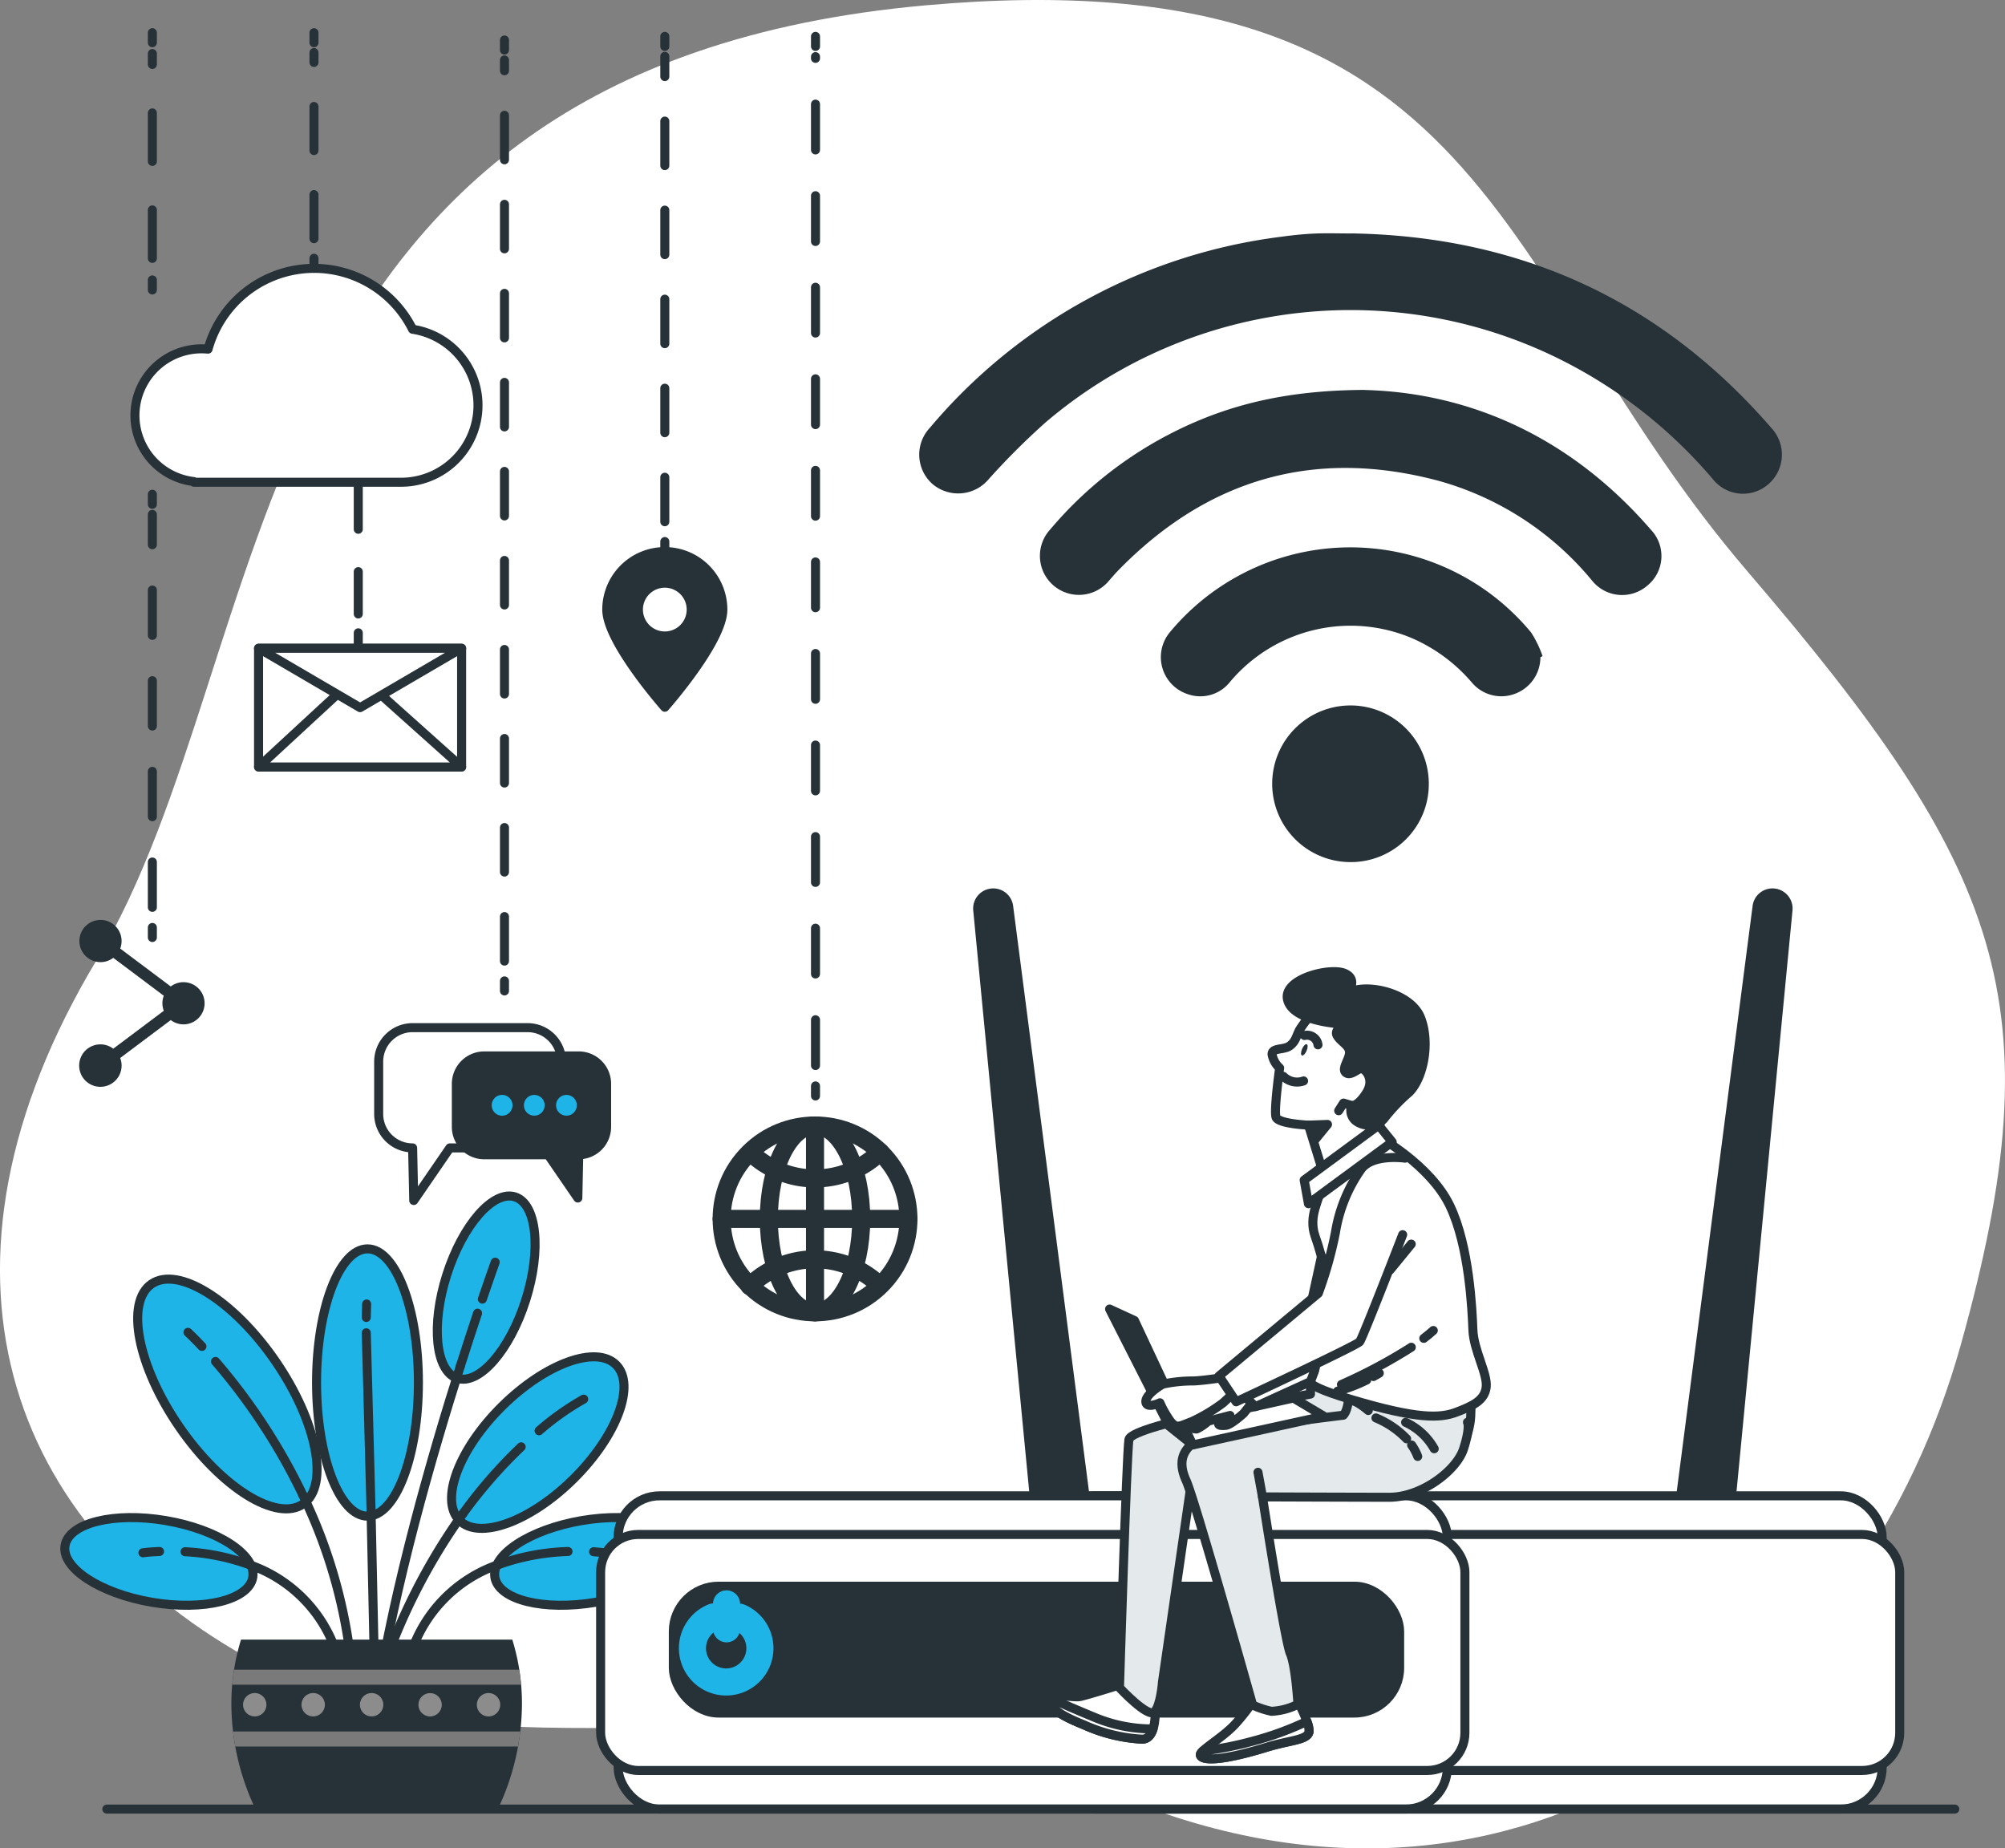 <svg xmlns="http://www.w3.org/2000/svg" width="222.07" height="204.703" viewBox="0 0 222.07 204.703">
  <rect x="0" y="0" width="222.07" height="204.703" fill="#808080" stroke="none"/>
  <g id="Grupo_1070083" data-name="Grupo 1070083" transform="translate(-2744.658 8173.351)">
    <path id="Trazado_816731" data-name="Trazado 816731" d="M102.587,21.636c62.625-5.579,62.726,29.752,90.943,62.67s34.256,47.837,23.618,85.784-46.479,67.689-90.822,50.836-69.744-.666-97.714-15.636-38.35-43.884-17.878-77.963S25.371,28.513,102.587,21.636Z" transform="translate(2744.655 -8194.402)" fill="#fff"/>
    <g id="_5990697" data-name="5990697" transform="translate(2751.338 -8175.5)">
      <g id="Wifi_Icon" data-name="Wifi Icon" transform="translate(95.135 27.986)">
        <g id="Grupo_1068058" data-name="Grupo 1068058">
          <path id="Trazado_814118" data-name="Trazado 814118" d="M261.044,62.3c18.7.289,34.311,7.384,46.6,21.575a4.321,4.321,0,0,1-.4,6.237,4.261,4.261,0,0,1-6.081-.565A53.469,53.469,0,0,0,285.444,76.88a52.074,52.074,0,0,0-58.186,6.33,79.389,79.389,0,0,0-6.308,6.29,4.408,4.408,0,0,1-6.232.565,4.34,4.34,0,0,1-.3-6.237,60.74,60.74,0,0,1,38.879-21.152c1.223-.169,2.456-.3,3.688-.356,1.348-.062,2.7-.013,4.057-.013Z" transform="translate(-213.242 -62.289)" fill="#263238"/>
          <path id="Trazado_814119" data-name="Trazado 814119" d="M279.266,101.294c11.82.307,22.936,5.356,31.677,15.463a4.217,4.217,0,0,1-.391,6.21,4.269,4.269,0,0,1-6.143-.6,33.727,33.727,0,0,0-16.837-10.979c-13.741-3.71-25.623-.325-35.57,9.844-.369.378-.712.783-1.063,1.179a4.32,4.32,0,1,1-6.526-5.658,43.39,43.39,0,0,1,13.932-10.925c6.117-3.034,12.6-4.511,20.921-4.542Z" transform="translate(-229.921 -83.941)" fill="#263238"/>
          <path id="Trazado_814120" data-name="Trazado 814120" d="M315.412,152.706a4.317,4.317,0,0,1-2.762,4.044,4.266,4.266,0,0,1-4.818-1.21,18.313,18.313,0,0,0-6.6-4.907,17.442,17.442,0,0,0-20.2,4.822,4.181,4.181,0,0,1-4.617,1.379,4.312,4.312,0,0,1-2-6.931,25.964,25.964,0,0,1,39.965.076,12.058,12.058,0,0,1,1.272,2.625l-.227.107Z" transform="translate(-246.614 -105.774)" fill="#263238"/>
          <path id="Trazado_814121" data-name="Trazado 814121" d="M309.817,197.179a8.674,8.674,0,1,1,8.648-8.639,8.631,8.631,0,0,1-8.648,8.639Z" transform="translate(-262.028 -127.542)" fill="#263238"/>
        </g>
      </g>
      <g id="Globe_Icon" data-name="Globe Icon" transform="translate(68.965 6.179)">
        <g id="Grupo_1068059" data-name="Grupo 1068059" transform="translate(0 116.333)">
          <circle id="Elipse_9060" data-name="Elipse 9060" cx="10.343" cy="10.343" r="10.343" transform="translate(0 14.627) rotate(-45)" fill="none" stroke="#263238" stroke-linecap="round" stroke-linejoin="round" stroke-width="2"/>
          <ellipse id="Elipse_9061" data-name="Elipse 9061" cx="5.116" cy="10.343" rx="5.116" ry="10.343" transform="translate(9.509 4.282)" fill="none" stroke="#263238" stroke-linecap="round" stroke-linejoin="round" stroke-width="2"/>
          <path id="Trazado_814122" data-name="Trazado 814122" d="M171.29,279.243a10.345,10.345,0,0,0,14.333-.093" transform="translate(-163.783 -271.937)" fill="none" stroke="#263238" stroke-linecap="round" stroke-linejoin="round" stroke-width="2"/>
          <path id="Trazado_814123" data-name="Trazado 814123" d="M185.4,308.745a10.342,10.342,0,0,0-14.4.1" transform="translate(-163.622 -286.776)" fill="none" stroke="#263238" stroke-linecap="round" stroke-linejoin="round" stroke-width="2"/>
          <line id="Línea_3528" data-name="Línea 3528" x2="20.685" transform="translate(4.282 14.624)" fill="none" stroke="#263238" stroke-linecap="round" stroke-linejoin="round" stroke-width="2"/>
          <line id="Línea_3529" data-name="Línea 3529" y2="20.685" transform="translate(14.625 4.282)" fill="none" stroke="#263238" stroke-linecap="round" stroke-linejoin="round" stroke-width="2"/>
        </g>
        <g id="Grupo_1068060" data-name="Grupo 1068060" transform="translate(14.678)">
          <line id="Línea_3530" data-name="Línea 3530" y1="1.112" transform="translate(0 116.233)" fill="none" stroke="#263238" stroke-linecap="round" stroke-linejoin="round" stroke-width="1"/>
          <line id="Línea_3531" data-name="Línea 3531" y1="111.731" transform="translate(0 2.242)" fill="none" stroke="#263238" stroke-linecap="round" stroke-linejoin="round" stroke-width="1" stroke-dasharray="0 0 5.07 5.07"/>
          <line id="Línea_3532" data-name="Línea 3532" y1="1.112" fill="none" stroke="#263238" stroke-linecap="round" stroke-linejoin="round" stroke-width="1"/>
        </g>
      </g>
      <g id="Ubication_Icon" data-name="Ubication Icon" transform="translate(60.525 6.179)">
        <path id="Trazado_814124" data-name="Trazado 814124" d="M141.868,129.68a6.428,6.428,0,0,0-6.428,6.428c0,3.55,6.428,10.81,6.428,10.81s6.428-7.26,6.428-10.81A6.428,6.428,0,0,0,141.868,129.68Zm0,9.346a2.923,2.923,0,1,1,2.923-2.923A2.922,2.922,0,0,1,141.868,139.026Z" transform="translate(-135.44 -72.624)" fill="#263238" stroke="#263238" stroke-linecap="round" stroke-linejoin="round" stroke-width="1"/>
        <g id="Grupo_1068061" data-name="Grupo 1068061" transform="translate(6.428)">
          <line id="Línea_3533" data-name="Línea 3533" y1="1.112" transform="translate(0 55.944)" fill="none" stroke="#263238" stroke-linecap="round" stroke-linejoin="round" stroke-width="1"/>
          <line id="Línea_3534" data-name="Línea 3534" y1="51.54" transform="translate(0 2.211)" fill="none" stroke="#263238" stroke-linecap="round" stroke-linejoin="round" stroke-width="1" stroke-dasharray="0 0 4.93 4.93"/>
          <line id="Línea_3535" data-name="Línea 3535" y1="1.112" fill="none" stroke="#263238" stroke-linecap="round" stroke-linejoin="round" stroke-width="1"/>
        </g>
      </g>
      <g id="Chat_Icon" data-name="Chat Icon" transform="translate(35.262 6.579)">
        <g id="Grupo_1068064" data-name="Grupo 1068064" transform="translate(0 109.378)">
          <path id="Trazado_814125" data-name="Trazado 814125" d="M95.145,248.2H82.409a3.76,3.76,0,0,0-3.759,3.759v5.8a3.76,3.76,0,0,0,3.759,3.759h0l.125,5.823,4-5.823h8.612A3.76,3.76,0,0,0,98.9,257.76v-5.8A3.76,3.76,0,0,0,95.145,248.2Z" transform="translate(-78.65 -248.2)" fill="#fff" stroke="#263238" stroke-linecap="round" stroke-linejoin="round" stroke-width="1"/>
          <g id="Grupo_1068063" data-name="Grupo 1068063" transform="translate(8.603 3.132)">
            <path id="Trazado_814126" data-name="Trazado 814126" d="M101.077,255.24h10.467a3.089,3.089,0,0,1,3.087,3.087V263.1a3.089,3.089,0,0,1-3.087,3.087h0l-.1,4.787-3.287-4.787h-7.077A3.089,3.089,0,0,1,97.99,263.1v-4.769A3.089,3.089,0,0,1,101.077,255.24Z" transform="translate(-97.99 -255.24)" fill="#263238" stroke="#263238" stroke-linecap="round" stroke-linejoin="round" stroke-width="1"/>
            <g id="Grupo_1068062" data-name="Grupo 1068062" transform="translate(3.915 4.315)">
              <path id="Trazado_814127" data-name="Trazado 814127" d="M109.094,266.092a1.152,1.152,0,1,0-1.152,1.152A1.152,1.152,0,0,0,109.094,266.092Z" transform="translate(-106.79 -264.94)" fill="#1fb4e7"/>
              <circle id="Elipse_9062" data-name="Elipse 9062" cx="1.152" cy="1.152" r="1.152" transform="translate(3.563)" fill="#1fb4e7"/>
              <circle id="Elipse_9063" data-name="Elipse 9063" cx="1.152" cy="1.152" r="1.152" transform="translate(7.126)" fill="#1fb4e7"/>
            </g>
          </g>
        </g>
        <g id="Grupo_1068065" data-name="Grupo 1068065" transform="translate(13.933)">
          <line id="Línea_3536" data-name="Línea 3536" y1="1.112" transform="translate(0 104.2)" fill="none" stroke="#263238" stroke-linecap="round" stroke-linejoin="round" stroke-width="1"/>
          <line id="Línea_3537" data-name="Línea 3537" y1="99.796" transform="translate(0 2.211)" fill="none" stroke="#263238" stroke-linecap="round" stroke-linejoin="round" stroke-width="1" stroke-dasharray="0 0 4.93 4.93"/>
          <line id="Línea_3538" data-name="Línea 3538" y1="1.112" fill="none" stroke="#263238" stroke-linecap="round" stroke-linejoin="round" stroke-width="1"/>
        </g>
      </g>
      <g id="Email_Icon" data-name="Email Icon" transform="translate(21.957 52.324)">
        <g id="Grupo_1068066" data-name="Grupo 1068066" transform="translate(0 21.619)">
          <rect id="Rectángulo_374042" data-name="Rectángulo 374042" width="22.491" height="13.145" fill="#fff" stroke="#263238" stroke-linecap="round" stroke-linejoin="round" stroke-width="1"/>
          <path id="Trazado_814128" data-name="Trazado 814128" d="M48.74,182.393,59.808,172.17l11.424,10.222Z" transform="translate(-48.74 -169.247)" fill="#fff" stroke="#263238" stroke-linecap="round" stroke-linejoin="round" stroke-width="1"/>
          <path id="Trazado_814129" data-name="Trazado 814129" d="M48.74,165.6l11.246,6.575L71.231,165.6Z" transform="translate(-48.74 -165.6)" fill="#fff" stroke="#263238" stroke-linecap="round" stroke-linejoin="round" stroke-width="1"/>
        </g>
        <g id="Grupo_1068067" data-name="Grupo 1068067" transform="translate(11.045)">
          <line id="Línea_3539" data-name="Línea 3539" y1="1.112" transform="translate(0 19.907)" fill="none" stroke="#263238" stroke-linecap="round" stroke-linejoin="round" stroke-width="1"/>
          <line id="Línea_3540" data-name="Línea 3540" y1="15.663" transform="translate(0 2.157)" fill="none" stroke="#263238" stroke-linecap="round" stroke-linejoin="round" stroke-width="1" stroke-dasharray="0 0 4.69 4.69"/>
          <line id="Línea_3541" data-name="Línea 3541" y1="1.112" fill="none" stroke="#263238" stroke-linecap="round" stroke-linejoin="round" stroke-width="1"/>
        </g>
      </g>
      <g id="Cloud_Icon" data-name="Cloud Icon" transform="translate(8.233 5.77)">
        <path id="Trazado_814130" data-name="Trazado 814130" d="M48.673,65.914a12.187,12.187,0,0,0-22.651,2.2c-.2-.013-.387-.031-.587-.031a7.375,7.375,0,0,0-.983,14.7v.071H47.205a8.519,8.519,0,0,0,1.468-16.94Z" transform="translate(-17.89 -33.071)" fill="#fff" stroke="#263238" stroke-linecap="round" stroke-linejoin="round" stroke-width="1"/>
        <g id="Grupo_1068068" data-name="Grupo 1068068" transform="translate(19.862 0)">
          <line id="Línea_3542" data-name="Línea 3542" y1="1.112" transform="translate(0 24.982)" fill="none" stroke="#263238" stroke-linecap="round" stroke-linejoin="round" stroke-width="1"/>
          <line id="Línea_3543" data-name="Línea 3543" y1="20.614" transform="translate(0 2.198)" fill="none" stroke="#263238" stroke-linecap="round" stroke-linejoin="round" stroke-width="1" stroke-dasharray="0 0 4.88 4.88"/>
          <line id="Línea_3544" data-name="Línea 3544" y1="1.112" fill="none" stroke="#263238" stroke-linecap="round" stroke-linejoin="round" stroke-width="1"/>
        </g>
      </g>
      <g id="Share_Icon" data-name="Share Icon" transform="translate(2.117 5.769)">
        <path id="Trazado_814131" data-name="Trazado 814131" d="M15.666,228.951a2.322,2.322,0,0,0-1.41.476l-5.6-4.2a2.337,2.337,0,1,0-.77,1.028l5.6,4.2a2.3,2.3,0,0,0,0,1.664l-5.6,4.2a2.35,2.35,0,1,0,.77,1.028l5.6-4.2a2.335,2.335,0,1,0,1.41-4.195Z" transform="translate(-4.14 -123.798)" fill="#263238"/>
        <g id="Grupo_1068069" data-name="Grupo 1068069" transform="translate(8.078)">
          <line id="Línea_3545" data-name="Línea 3545" y1="1.112" transform="translate(0 27.38)" fill="none" stroke="#263238" stroke-linecap="round" stroke-linejoin="round" stroke-width="1"/>
          <line id="Línea_3546" data-name="Línea 3546" y1="22.687" transform="translate(0 2.309)" fill="none" stroke="#263238" stroke-linecap="round" stroke-linejoin="round" stroke-width="1" stroke-dasharray="0 0 5.37 5.37"/>
          <line id="Línea_3547" data-name="Línea 3547" y1="1.112" fill="none" stroke="#263238" stroke-linecap="round" stroke-linejoin="round" stroke-width="1"/>
        </g>
        <g id="Grupo_1068070" data-name="Grupo 1068070" transform="translate(8.078 51.117)">
          <line id="Línea_3548" data-name="Línea 3548" y1="1.112" transform="translate(0 47.976)" fill="none" stroke="#263238" stroke-linecap="round" stroke-linejoin="round" stroke-width="1"/>
          <line id="Línea_3549" data-name="Línea 3549" y1="43.519" transform="translate(0 2.229)" fill="none" stroke="#263238" stroke-linecap="round" stroke-linejoin="round" stroke-width="1" stroke-dasharray="0 0 5.02 5.02"/>
          <line id="Línea_3550" data-name="Línea 3550" y1="1.112" fill="none" stroke="#263238" stroke-linecap="round" stroke-linejoin="round" stroke-width="1"/>
        </g>
      </g>
      <g id="Plant" transform="translate(0.496 133.31)">
        <g id="Grupo_1068074" data-name="Grupo 1068074" transform="translate(0 0)">
          <g id="Grupo_1068071" data-name="Grupo 1068071">
            <path id="Trazado_814189" data-name="Trazado 814189" d="M5.641,0c3.115,0,5.641,6.624,5.641,14.8s-2.525,14.8-5.641,14.8S0,22.967,0,14.8,2.525,0,5.641,0Z" transform="translate(27.885 7.147)" fill="#1fb4e7" stroke="#263238" stroke-width="1"/>
            <ellipse id="Elipse_9065" data-name="Elipse 9065" cx="10.543" cy="4.591" rx="10.543" ry="4.591" transform="translate(39.105 20.095) rotate(-72.37)" fill="#1fb4e7" stroke="#263238" stroke-miterlimit="10" stroke-width="1"/>
            <path id="Trazado_814132" data-name="Trazado 814132" d="M10.155,391.393C4.412,390.418.1,387.607.524,385.107s5.423-3.737,11.161-2.762,10.053,3.786,9.631,6.286S15.894,392.367,10.155,391.393Z" transform="translate(-0.496 -345.108)" fill="#1fb4e7" stroke="#263238" stroke-miterlimit="10" stroke-width="1"/>
            <path id="Trazado_814133" data-name="Trazado 814133" d="M110.313,355.5c-4.8,4.755-10.463,6.819-12.656,4.6s-.085-7.86,4.711-12.616,10.463-6.819,12.656-4.6.085,7.86-4.711,12.616Z" transform="translate(-53.954 -322.89)" fill="#1fb4e7" stroke="#263238" stroke-miterlimit="10" stroke-width="1"/>
            <path id="Trazado_814134" data-name="Trazado 814134" d="M33.886,331.708c4.635,6.726,6.019,13.821,3.087,15.841s-9.07-1.793-13.706-8.523S17.249,325.2,20.18,323.185s9.07,1.793,13.706,8.523Z" transform="translate(-10.57 -312.15)" fill="#1fb4e7" stroke="#263238" stroke-miterlimit="10" stroke-width="1"/>
            <line id="Línea_3551" data-name="Línea 3551" x2="0.44" y2="20.343" transform="translate(33.917 36)" fill="none" stroke="#263238" stroke-linecap="round" stroke-miterlimit="10" stroke-width="1"/>
            <line id="Línea_3552" data-name="Línea 3552" x2="0.525" y2="19.56" transform="translate(33.392 16.44)" fill="none" stroke="#263238" stroke-linecap="round" stroke-miterlimit="10" stroke-width="1"/>
            <line id="Línea_3553" data-name="Línea 3553" x1="0.04" y2="1.495" transform="translate(33.392 13.25)" fill="none" stroke="#263238" stroke-linecap="round" stroke-miterlimit="10" stroke-width="1"/>
            <path id="Trazado_814135" data-name="Trazado 814135" d="M59.8,376.47a56.763,56.763,0,0,1,5.569,21.344" transform="translate(-33.419 -342.032)" fill="none" stroke="#263238" stroke-linecap="round" stroke-miterlimit="10" stroke-width="1"/>
            <path id="Trazado_814136" data-name="Trazado 814136" d="M38.02,343.15a66.992,66.992,0,0,1,9.689,14.822" transform="translate(-21.328 -323.534)" fill="none" stroke="#263238" stroke-linecap="round" stroke-miterlimit="10" stroke-width="1"/>
            <path id="Trazado_814137" data-name="Trazado 814137" d="M31.16,335.9s.583.534,1.548,1.557" transform="translate(-17.519 -319.509)" fill="none" stroke="#263238" stroke-linecap="round" stroke-miterlimit="10" stroke-width="1"/>
            <path id="Trazado_814138" data-name="Trazado 814138" d="M88.116,381.17a66.733,66.733,0,0,0-9.146,18.15" transform="translate(-44.061 -344.641)" fill="none" stroke="#263238" stroke-linecap="round" stroke-miterlimit="10" stroke-width="1"/>
            <path id="Trazado_814139" data-name="Trazado 814139" d="M106.02,364.41a53.517,53.517,0,0,0-6.49,7.456" transform="translate(-55.475 -335.336)" fill="none" stroke="#263238" stroke-linecap="round" stroke-miterlimit="10" stroke-width="1"/>
            <path id="Trazado_814140" data-name="Trazado 814140" d="M123.522,352.53a29.749,29.749,0,0,0-4.942,3.5" transform="translate(-66.051 -328.741)" fill="none" stroke="#263238" stroke-linecap="round" stroke-miterlimit="10" stroke-width="1"/>
            <path id="Trazado_814141" data-name="Trazado 814141" d="M87.425,344.24c-3.123,9.836-7.318,24.364-9.275,36.98" transform="translate(-43.606 -324.139)" fill="none" stroke="#263238" stroke-linecap="round" stroke-miterlimit="10" stroke-width="1"/>
            <path id="Trazado_814142" data-name="Trazado 814142" d="M100.9,331.13c-.556,1.659-1.2,3.63-1.9,5.832" transform="translate(-55.181 -316.861)" fill="none" stroke="#263238" stroke-linecap="round" stroke-miterlimit="10" stroke-width="1"/>
            <path id="Trazado_814143" data-name="Trazado 814143" d="M105.884,318.44s-.547,1.5-1.424,4.088" transform="translate(-58.212 -309.816)" fill="none" stroke="#263238" stroke-linecap="round" stroke-miterlimit="10" stroke-width="1"/>
            <path id="Trazado_814144" data-name="Trazado 814144" d="M46.65,393.82a15.468,15.468,0,0,1,9.569,9.747" transform="translate(-26.119 -351.664)" fill="none" stroke="#263238" stroke-linecap="round" stroke-miterlimit="10" stroke-width="1"/>
            <path id="Trazado_814145" data-name="Trazado 814145" d="M30.44,390.52a24.543,24.543,0,0,1,7.211,1.468" transform="translate(-17.119 -349.832)" fill="none" stroke="#263238" stroke-linecap="round" stroke-miterlimit="10" stroke-width="1"/>
            <path id="Trazado_814146" data-name="Trazado 814146" d="M19.94,390.6s.694-.1,1.842-.142" transform="translate(-11.29 -349.798)" fill="none" stroke="#263238" stroke-linecap="round" stroke-miterlimit="10" stroke-width="1"/>
            <path id="Trazado_814147" data-name="Trazado 814147" d="M118.7,391.393c5.743-.974,10.053-3.786,9.631-6.286s-5.423-3.737-11.161-2.762-10.053,3.786-9.631,6.286S112.957,392.367,118.7,391.393Z" transform="translate(-59.903 -345.108)" fill="#1fb4e7" stroke="#263238" stroke-miterlimit="10" stroke-width="1"/>
            <path id="Trazado_814148" data-name="Trazado 814148" d="M96.4,393.71A15.489,15.489,0,0,0,86.71,403.5" transform="translate(-48.358 -351.602)" fill="none" stroke="#263238" stroke-linecap="round" stroke-miterlimit="10" stroke-width="1"/>
            <path id="Trazado_814149" data-name="Trazado 814149" d="M116.191,390.46a25.077,25.077,0,0,0-7.691,1.45" transform="translate(-60.455 -349.798)" fill="none" stroke="#263238" stroke-linecap="round" stroke-miterlimit="10" stroke-width="1"/>
            <path id="Trazado_814150" data-name="Trazado 814150" d="M133.391,390.636s-.458-.067-1.241-.116" transform="translate(-73.584 -349.832)" fill="none" stroke="#263238" stroke-linecap="round" stroke-miterlimit="10" stroke-width="1"/>
          </g>
          <g id="Grupo_1068073" data-name="Grupo 1068073" transform="translate(18.45 50.422)">
            <path id="Trazado_814151" data-name="Trazado 814151" d="M71.485,431.168a27.34,27.34,0,0,0,2.669-11.646,23.936,23.936,0,0,0-1.068-7.122H43.038a24.058,24.058,0,0,0-1.068,7.122,27.34,27.34,0,0,0,2.669,11.646H71.485Z" transform="translate(-41.97 -412.4)" fill="#263238"/>
            <g id="Grupo_1068072" data-name="Grupo 1068072" transform="translate(0.098 3.327)">
              <path id="Trazado_814152" data-name="Trazado 814152" d="M42.39,419.88c-.085.547-.151,1.1-.2,1.664H74.179c-.049-.561-.116-1.117-.2-1.664Z" transform="translate(-42.19 -419.88)" fill="#7a7a7a"/>
              <path id="Trazado_814153" data-name="Trazado 814153" d="M73.942,436.934c.1-.552.187-1.108.254-1.664H42.38c.067.556.151,1.112.254,1.664Z" transform="translate(-42.295 -428.424)" fill="#7a7a7a"/>
            </g>
            <path id="Trazado_814154" data-name="Trazado 814154" d="M47.469,427a1.294,1.294,0,1,1-1.294-1.295A1.293,1.293,0,0,1,47.469,427Z" transform="translate(-43.586 -419.789)" fill="#8c8c8c"/>
            <path id="Trazado_814155" data-name="Trazado 814155" d="M62.019,427a1.294,1.294,0,1,1-1.294-1.295A1.293,1.293,0,0,1,62.019,427Z" transform="translate(-51.663 -419.789)" fill="#8c8c8c"/>
            <path id="Trazado_814156" data-name="Trazado 814156" d="M76.569,427a1.294,1.294,0,1,1-1.294-1.295A1.293,1.293,0,0,1,76.569,427Z" transform="translate(-59.741 -419.789)" fill="#8c8c8c"/>
            <circle id="Elipse_9066" data-name="Elipse 9066" cx="1.294" cy="1.294" r="1.294" transform="translate(20.716 5.921)" fill="#8c8c8c"/>
            <path id="Trazado_814157" data-name="Trazado 814157" d="M105.679,427a1.295,1.295,0,1,1-1.294-1.295A1.293,1.293,0,0,1,105.679,427Z" transform="translate(-75.901 -419.789)" fill="#8c8c8c"/>
          </g>
        </g>
      </g>
      <g id="Device" transform="translate(59.844 101.037)">
        <g id="Grupo_1068077" data-name="Grupo 1068077">
          <path id="Trazado_814158" data-name="Trazado 814158" d="M412.979,226.516h0a1.718,1.718,0,0,0-1.9,1.49l-8.63,66.611,5.614.632,6.441-66.856a1.726,1.726,0,0,0-1.521-1.877Z" transform="translate(-282.992 -226.505)" fill="#263238" stroke="#263238" stroke-linecap="round" stroke-linejoin="round" stroke-width="1"/>
          <path id="Trazado_814159" data-name="Trazado 814159" d="M229.316,226.516h0a1.718,1.718,0,0,1,1.9,1.49l8.63,66.611-5.614.632-6.441-66.856a1.726,1.726,0,0,1,1.521-1.877Z" transform="translate(-186.024 -226.505)" fill="#263238" stroke="#263238" stroke-linecap="round" stroke-linejoin="round" stroke-width="1"/>
          <g id="Grupo_1068076" data-name="Grupo 1068076" transform="translate(0 66.769)">
            <rect id="Rectángulo_374043" data-name="Rectángulo 374043" width="91.838" height="34.689" rx="4.59" transform="translate(50.103)" fill="#fff" stroke="#263238" stroke-linecap="round" stroke-linejoin="round" stroke-width="1"/>
            <rect id="Rectángulo_374044" data-name="Rectángulo 374044" width="95.726" height="26.139" rx="4.17" transform="translate(48.159 4.279)" fill="#fff" stroke="#263238" stroke-linecap="round" stroke-linejoin="round" stroke-width="1"/>
            <rect id="Rectángulo_374045" data-name="Rectángulo 374045" width="91.838" height="34.689" rx="4.59" transform="translate(1.94)" fill="#fff" stroke="#263238" stroke-linecap="round" stroke-linejoin="round" stroke-width="1"/>
            <rect id="Rectángulo_374046" data-name="Rectángulo 374046" width="95.726" height="26.139" rx="4.17" transform="translate(0 4.279)" fill="#fff" stroke="#263238" stroke-linecap="round" stroke-linejoin="round" stroke-width="1"/>
            <rect id="Rectángulo_374047" data-name="Rectángulo 374047" width="80.446" height="14.048" rx="5.01" transform="translate(8.052 10.009)" fill="#263238" stroke="#263238" stroke-linecap="round" stroke-linejoin="round" stroke-width="1"/>
            <g id="Grupo_1068075" data-name="Grupo 1068075" transform="translate(10.169 11.966)">
              <path id="Trazado_814160" data-name="Trazado 814160" d="M159.119,406.75a3.736,3.736,0,1,0,2.843.027" transform="translate(-156.77 -405.304)" fill="none" stroke="#1fb4e7" stroke-linecap="round" stroke-miterlimit="10" stroke-width="3"/>
              <line id="Línea_3554" data-name="Línea 3554" y2="2.762" transform="translate(3.777)" fill="none" stroke="#1fb4e7" stroke-linecap="round" stroke-miterlimit="10" stroke-width="3"/>
            </g>
          </g>
        </g>
      </g>
      <g id="Character" transform="translate(109.713 109.758)">
        <g id="Grupo_1068085" data-name="Grupo 1068085">
          <g id="Grupo_1068078" data-name="Grupo 1068078" transform="translate(0 78.991)">
            <path id="Trazado_814161" data-name="Trazado 814161" d="M253.628,423.68s-3.634,1.139-4.4,1.29-3.141-.467-3.212.463,1.366,1.748,3.648,2.665a17.951,17.951,0,0,0,6.486,1.593c1.7-.08,1.375-3.425,1.468-3.995s-3.986-2.015-3.986-2.015Z" transform="translate(-246.014 -423.68)" fill="#fff" stroke="#263238" stroke-linecap="round" stroke-linejoin="round" stroke-width="1"/>
            <path id="Trazado_814162" data-name="Trazado 814162" d="M250.857,429.169c-2.847-1.174-4.168-1.784-4.746-2.069a.434.434,0,0,0-.093.231c-.071.93,1.366,1.748,3.648,2.665a17.951,17.951,0,0,0,6.486,1.593c.632-.031.988-.516,1.183-1.139A16.508,16.508,0,0,1,250.857,429.169Z" transform="translate(-246.014 -425.579)" fill="#fff" stroke="#263238" stroke-linecap="round" stroke-linejoin="round" stroke-width="1"/>
          </g>
          <path id="Trazado_814163" data-name="Trazado 814163" d="M285.2,346.128l-.952.52v1.383s-19.853,3.31-20.111,5.04-1.045,27.474-1.045,27.474,3.2,3.448,3.892,2.669.867-3.274.867-3.274l3.3-22.8s22.362,2.055,25.734,1.014,5.018-5.538,5.107-7.616.085-3.029.085-3.029l-15.227-2.077-1.646.694Z" transform="translate(-255.494 -301.248)" fill="#e4e9eb" stroke="#263238" stroke-linecap="round" stroke-linejoin="round" stroke-width="1"/>
          <g id="Grupo_1068079" data-name="Grupo 1068079" transform="translate(16.549 79.663)">
            <path id="Trazado_814164" data-name="Trazado 814164" d="M289.629,425.448s-.049.085-.142.236a21.867,21.867,0,0,1-2.451,3.225c-1.472,1.557-3.892,2.856-3.808,3.376s1.73.863,7.353-.863c2.531-.778,4.413-.778,4.671-1.646s-1.815-4.586-1.815-4.586Z" transform="translate(-283.221 -425.19)" fill="#fff" stroke="#263238" stroke-linecap="round" stroke-linejoin="round" stroke-width="1"/>
            <path id="Trazado_814165" data-name="Trazado 814165" d="M295.246,433.969a2.48,2.48,0,0,0-.222-1.219,34.453,34.453,0,0,1-5.921,2.171,38.522,38.522,0,0,1-5.609,1.108c-.187.182-.294.338-.276.449.085.52,1.73.863,7.353-.863,2.531-.778,4.413-.778,4.671-1.646Z" transform="translate(-283.216 -429.387)" fill="#fff" stroke="#263238" stroke-linecap="round" stroke-linejoin="round" stroke-width="1"/>
          </g>
          <path id="Trazado_814166" data-name="Trazado 814166" d="M299.287,353.989s-2.077-1.815-2.251-.778-.52,1.3-.52,1.3-14.533,1.73-16.179,2.767-2.162,2.424-1.21,4.5,7.353,24.831,7.353,24.831a10.444,10.444,0,0,0,2.077.694,7.232,7.232,0,0,0,2.94-.779s-.24-4.239-.845-5.623-3.083-17.344-3.083-17.344,10.507.04,14.053.04,7.442-2.94,8.221-5.365.432-2.94.432-2.94" transform="translate(-264.133 -305.39)" fill="#e4e9eb" stroke="#263238" stroke-linecap="round" stroke-linejoin="round" stroke-width="1"/>
          <line id="Línea_3555" data-name="Línea 3555" x1="0.498" y1="2.722" transform="translate(22.939 55.441)" fill="none" stroke="#263238" stroke-linecap="round" stroke-linejoin="round" stroke-width="1"/>
          <path id="Trazado_814167" data-name="Trazado 814167" d="M335.84,363.96a5.774,5.774,0,0,1,.672,1.259" transform="translate(-295.882 -311.535)" fill="none" stroke="#263238" stroke-linecap="round" stroke-linejoin="round" stroke-width="1"/>
          <path id="Trazado_814168" data-name="Trazado 814168" d="M326.95,357.21a10.085,10.085,0,0,1,3.4,2.313" transform="translate(-290.946 -307.787)" fill="none" stroke="#263238" stroke-linecap="round" stroke-linejoin="round" stroke-width="1"/>
          <path id="Trazado_814169" data-name="Trazado 814169" d="M334.34,358.31a7,7,0,0,1,3.167,2.923" transform="translate(-295.049 -308.398)" fill="none" stroke="#263238" stroke-linecap="round" stroke-linejoin="round" stroke-width="1"/>
          <g id="Grupo_1068080" data-name="Grupo 1068080" transform="translate(28.566 18.288)">
            <path id="Trazado_814170" data-name="Trazado 814170" d="M311.578,292.58s-.009.12-.022.338c-.076,1.219-1.428,3.043-.623,5.32,1.837,5.178,1.464,8.981,1.3,7.874.258,1.73-1.3,5.449-1.3,6.664s-3.2,1.392,4.066,3.559,9.778,2.069,11.593,1.375,3.114-1.3,3.287-2.767-1.383-4.066-1.472-6.317-.391-9.293-2.558-13.79-7.874-7.616-7.874-7.616l-6.4,5.365Z" transform="translate(-310.23 -287.22)" fill="#fff" stroke="#263238" stroke-linecap="round" stroke-linejoin="round" stroke-width="1"/>
            <path id="Trazado_814171" data-name="Trazado 814171" d="M338.86,336.312c.378-.289.734-.578,1.054-.872" transform="translate(-326.124 -313.99)" fill="none" stroke="#263238" stroke-linecap="round" stroke-linejoin="round" stroke-width="1"/>
            <path id="Trazado_814172" data-name="Trazado 814172" d="M318.36,343.738a57.635,57.635,0,0,0,7.736-4.128" transform="translate(-314.743 -316.305)" fill="none" stroke="#263238" stroke-linecap="round" stroke-linejoin="round" stroke-width="1"/>
            <path id="Trazado_814173" data-name="Trazado 814173" d="M320.632,347.77A17.788,17.788,0,0,1,317.42,349" transform="translate(-314.222 -320.835)" fill="none" stroke="#263238" stroke-linecap="round" stroke-linejoin="round" stroke-width="1"/>
            <path id="Trazado_814174" data-name="Trazado 814174" d="M326.974,346.06s-.24.151-.654.374" transform="translate(-319.163 -319.885)" fill="none" stroke="#263238" stroke-linecap="round" stroke-linejoin="round" stroke-width="1"/>
            <line id="Línea_3556" data-name="Línea 3556" y1="2.856" x2="2.335" transform="translate(9.013 11.882)" fill="none" stroke="#263238" stroke-linecap="round" stroke-linejoin="round" stroke-width="1"/>
          </g>
          <g id="Grupo_1068081" data-name="Grupo 1068081" transform="translate(24.5 3.72)">
            <path id="Trazado_814175" data-name="Trazado 814175" d="M305.685,255.214a12.551,12.551,0,0,0-1.561,2c-.378.747-.431,1.286-1.09,1.762s-1.975.173-1.944.943a2.694,2.694,0,0,0,.836,1.5s-.649,4.7-.4,5.445,3.6.885,3.6.885l1.713,5.578,6.05-4.1.16-1.624a25.826,25.826,0,0,1,2.131-4.222c.9-1.526.5-5.561-1.668-7.3s-5.045-1.557-5.93-1.619a3.405,3.405,0,0,0-1.9.747Z" transform="translate(-301.089 -254.472)" fill="#fff" stroke="#263238" stroke-linecap="round" stroke-linejoin="round" stroke-width="1"/>
            <path id="Trazado_814176" data-name="Trazado 814176" d="M303.9,272.17a2.143,2.143,0,0,0,2.238.507" transform="translate(-302.649 -264.297)" fill="none" stroke="#263238" stroke-linecap="round" stroke-linejoin="round" stroke-width="1"/>
            <path id="Trazado_814177" data-name="Trazado 814177" d="M308.914,264.9c-.147.343-.378.569-.516.512s-.129-.383.018-.725.378-.569.516-.512S309.06,264.561,308.914,264.9Z" transform="translate(-305.092 -259.856)" fill="#263238"/>
            <path id="Trazado_814178" data-name="Trazado 814178" d="M309.16,261.974a1.223,1.223,0,0,1,1.495,1.032" transform="translate(-305.57 -258.625)" fill="none" stroke="#263238" stroke-linecap="round" stroke-linejoin="round" stroke-width="1"/>
            <path id="Trazado_814179" data-name="Trazado 814179" d="M310.17,284.22l2.1-.08-1.432,1.753Z" transform="translate(-306.13 -270.943)" fill="#263238" stroke="#263238" stroke-linecap="round" stroke-linejoin="round" stroke-width="1"/>
            <path id="Trazado_814180" data-name="Trazado 814180" d="M319.116,279.1l-.908-.271-.538.845" transform="translate(-310.294 -267.995)" fill="none" stroke="#263238" stroke-linecap="round" stroke-linejoin="round" stroke-width="1"/>
          </g>
          <path id="Trazado_814181" data-name="Trazado 814181" d="M311.493,248.507s1.308-1.5-.262-2.206-6.913.583-6.335,2.927,5.561,2.642,6.037,2.682-.952.547-.561,1.259,1.348,1.068,1.383,1.837-.894,1.806-.44,2.251,1.157-.222,1.61-.4,1.695,1.077.716,2.651S312,260.94,312,260.94a1.481,1.481,0,0,0,.449,1.695,2.4,2.4,0,0,0,3.092-.2,20.089,20.089,0,0,1,2.816-2.963c1.6-1.575,2.362-5.556,1.254-8.3s-6.112-3.875-8.114-2.669Z" transform="translate(-278.678 -246.109)" fill="#263238" stroke="#263238" stroke-linecap="round" stroke-linejoin="round" stroke-width="1"/>
          <path id="Trazado_814182" data-name="Trazado 814182" d="M317.327,284.34l-8.247,6.072.472,2.616,9.279-6.833Z" transform="translate(-281.026 -267.333)" fill="#fff" stroke="#263238" stroke-linecap="round" stroke-linejoin="round" stroke-width="1"/>
          <g id="Grupo_1068082" data-name="Grupo 1068082" transform="translate(6.502 37.363)">
            <path id="Trazado_814183" data-name="Trazado 814183" d="M278.047,357.446l14.52-3.181-3.39-2.015L275.4,355.324Z" transform="translate(-268.83 -342.397)" fill="#fff" stroke="#263238" stroke-linecap="round" stroke-linejoin="round" stroke-width="1"/>
            <path id="Trazado_814184" data-name="Trazado 814184" d="M263.384,331.368l6.464,13.781-2.647-2.122L260.63,330.1Z" transform="translate(-260.63 -330.1)" fill="#263238" stroke="#263238" stroke-linecap="round" stroke-linejoin="round" stroke-width="1"/>
          </g>
          <g id="Grupo_1068083" data-name="Grupo 1068083" transform="translate(15.514 31.531)">
            <path id="Trazado_814185" data-name="Trazado 814185" d="M286.313,350.76l-3.345.863-2.077,3a.822.822,0,0,0,.636.231,5.217,5.217,0,0,0,1.268-.863l2.424-.636s-1.268.752-1.268.921.231.231.81.173,1.962-1.326,1.962-1.326l.921-1.152-1.326-1.21Z" transform="translate(-280.89 -335.738)" fill="#fff" stroke="#263238" stroke-linecap="round" stroke-linejoin="round" stroke-width="1"/>
            <path id="Trazado_814186" data-name="Trazado 814186" d="M302.115,316.99l-1.708,7.811-7.327,7.211,1.73,1.615,6.085-2.771.418-1.094,1.472-6.544Z" transform="translate(-287.657 -316.99)" fill="#fff" stroke="#263238" stroke-linecap="round" stroke-linejoin="round" stroke-width="1"/>
          </g>
          <g id="Grupo_1068084" data-name="Grupo 1068084" transform="translate(10.511 20.581)">
            <path id="Trazado_814187" data-name="Trazado 814187" d="M278.04,347.209s-2.335.347-3.2.347a15.87,15.87,0,0,0-3.287.347c-.347.173-1.988,1.21-1.9,1.988s1.557.085,1.557.085a11.019,11.019,0,0,0,1.125,1.988c.694.952,1.036.605,2.424.085a19,19,0,0,0,3.461-2.077l1.21-1.125L278.04,347.2Z" transform="translate(-269.643 -322.811)" fill="#fff" stroke="#263238" stroke-linecap="round" stroke-linejoin="round" stroke-width="1"/>
            <path id="Trazado_814188" data-name="Trazado 814188" d="M308.465,292.448s-3.545-.52-4.844,1.21a16.742,16.742,0,0,0-2.856,7.006,43.318,43.318,0,0,1-1.9,6.748l-11,9.159,1.9,2.856s13.336-6.214,13.683-6.65,4.76-11.855,4.76-11.855" transform="translate(-279.756 -292.375)" fill="#fff" stroke="#263238" stroke-linecap="round" stroke-linejoin="round" stroke-width="1"/>
          </g>
        </g>
      </g>
      <g id="Floor" transform="translate(5.151 202.499)">
        <line id="Línea_3557" data-name="Línea 3557" x2="204.677" fill="none" stroke="#263238" stroke-linecap="round" stroke-linejoin="round" stroke-width="1"/>
      </g>
    </g>
  </g>
</svg>
